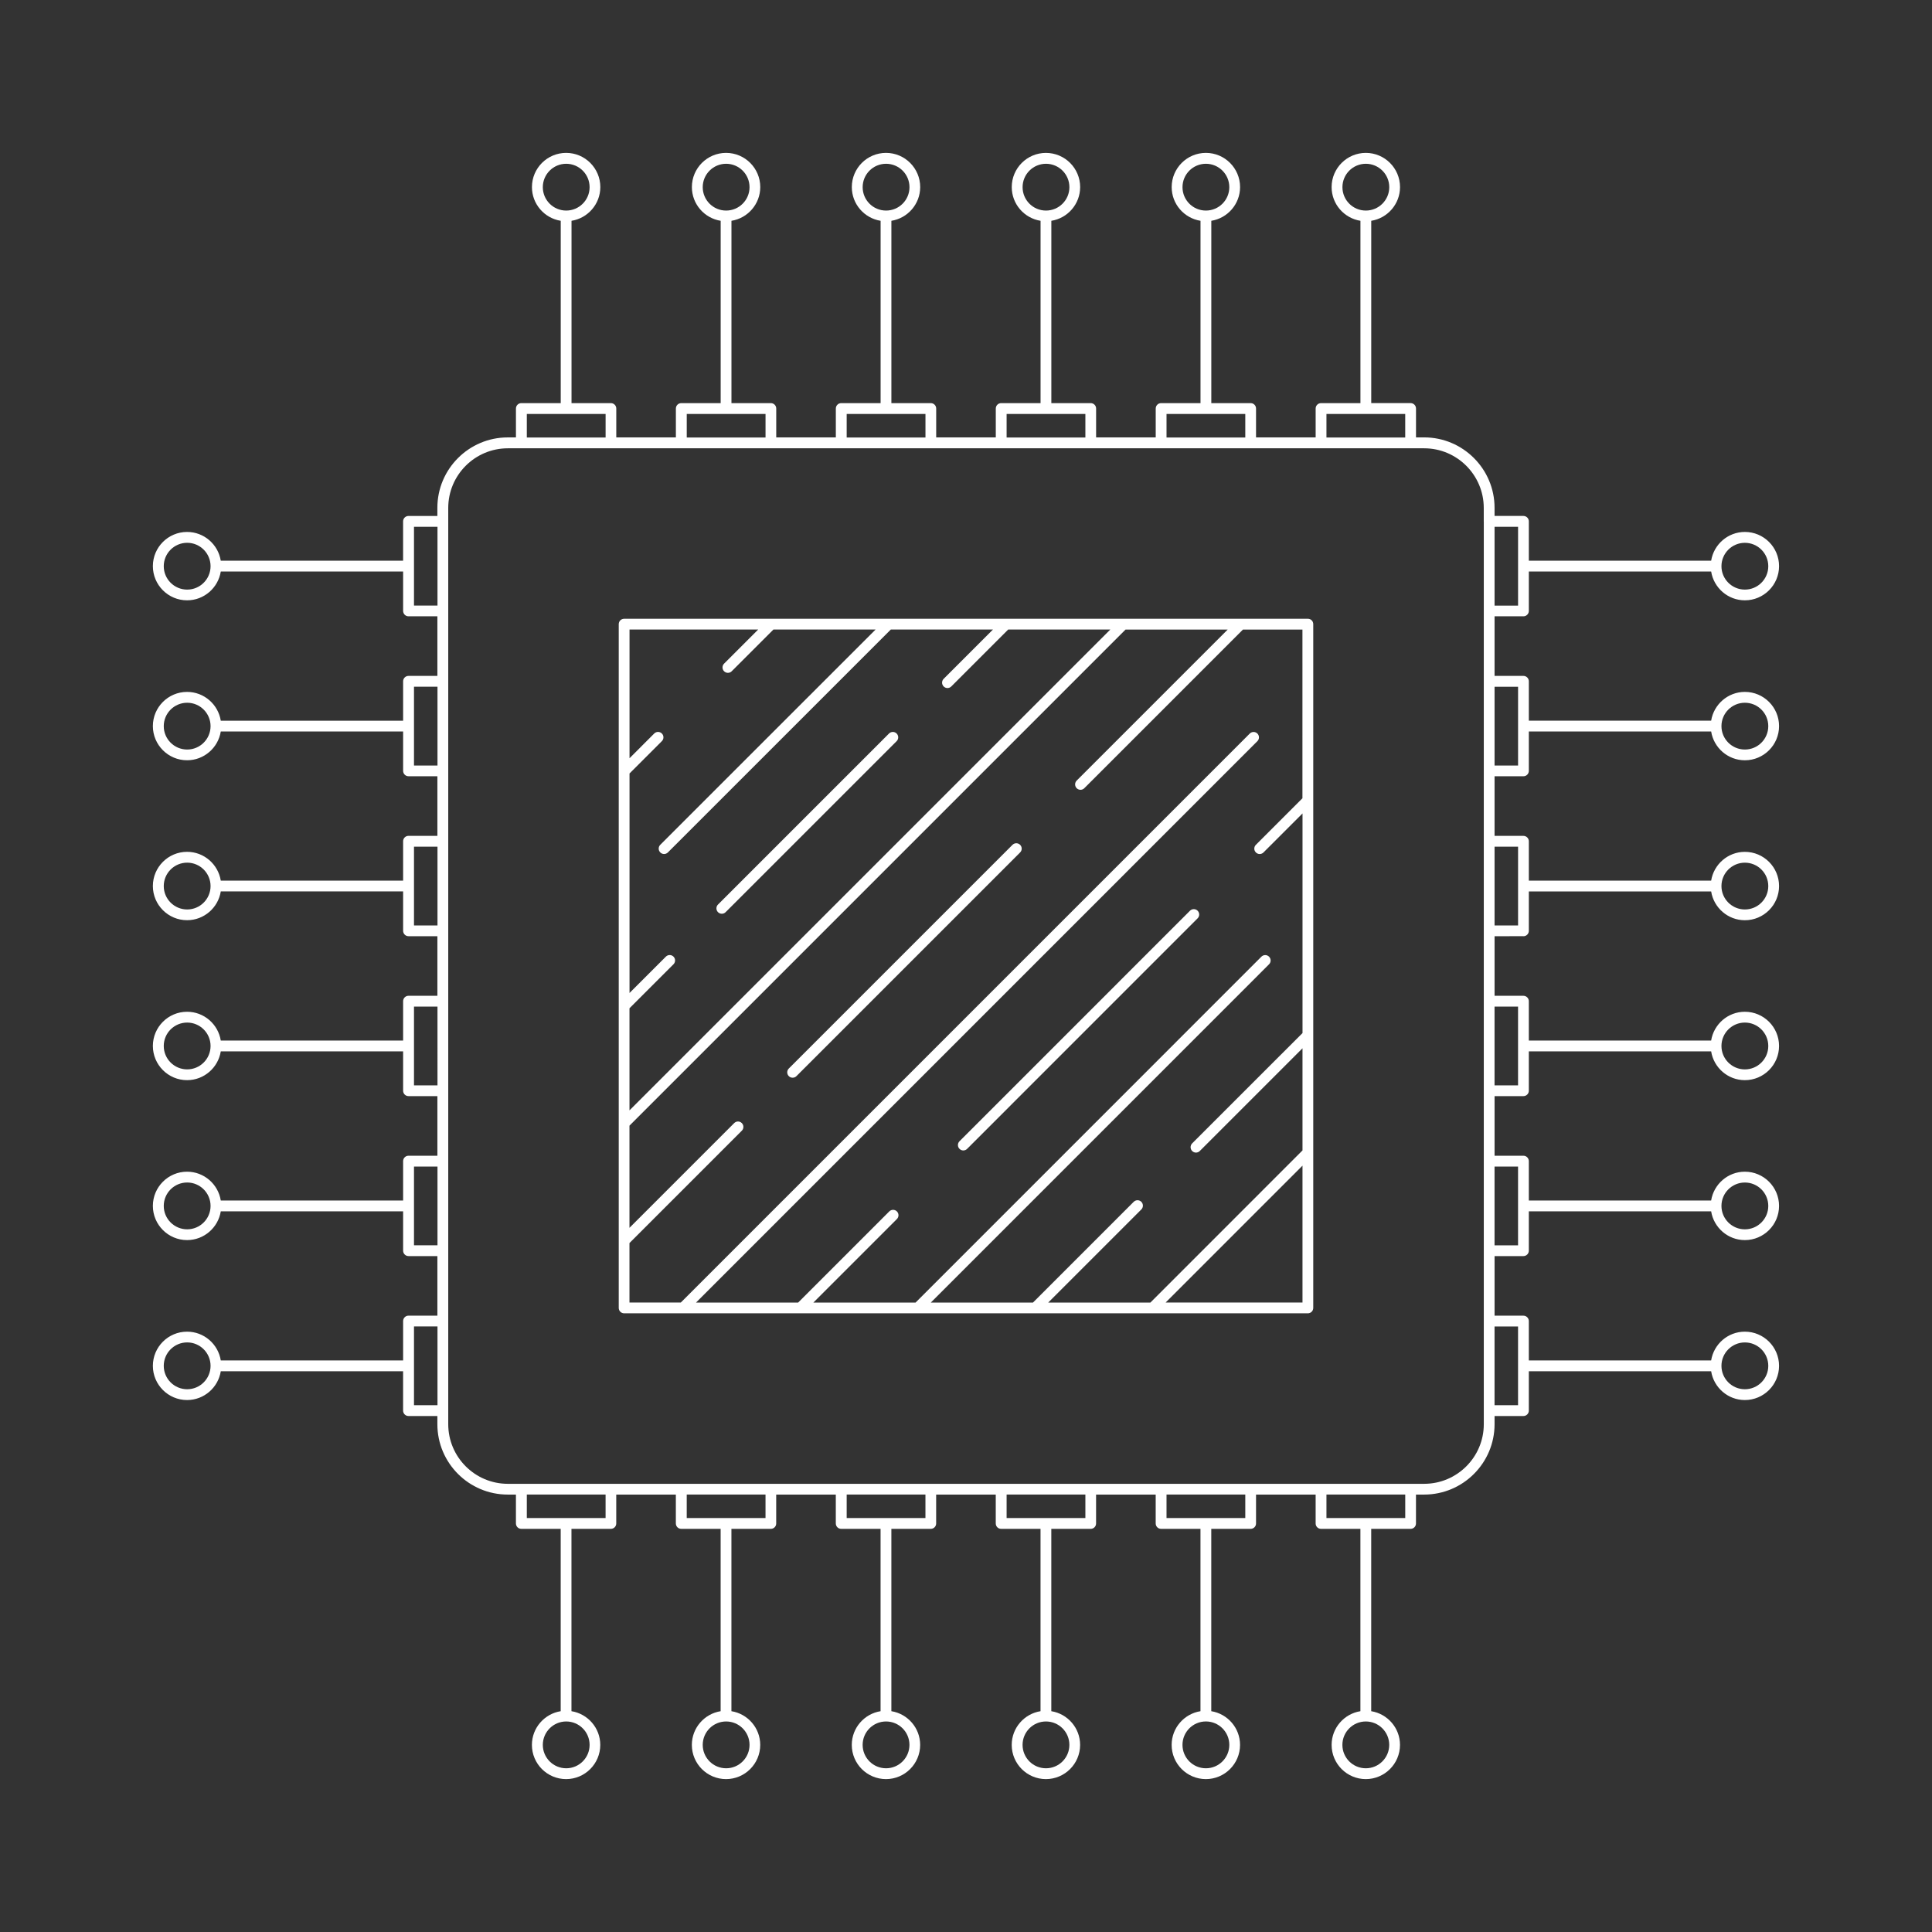 <svg height='100px' width='100px'  fill="#ffffff" xmlns="http://www.w3.org/2000/svg" xmlns:xlink="http://www.w3.org/1999/xlink" version="1.1" x="0px" y="0px" viewBox="206 206 100 100" enable-background="new 206 206 100 100" xml:space="preserve"><rect x="206" y="206" width="100" height="100" fill="#333333" stroke="none"/><g><path d="M273.697,238.027h-3.467c-0.003,0-0.008,0-0.012,0h-6.064c-0.005,0-0.008,0-0.013,0h-6.062c-0.004,0-0.008,0-0.013,0   h-6.063c-0.004,0-0.008,0-0.013,0h-6.063c-0.004,0-0.009,0-0.013,0h-7.609c-0.154,0-0.279,0.125-0.279,0.279v7.611   c0,0.003,0,0.005,0,0.008v12.143c0,0.003,0,0.006,0,0.008v6.069c0,0.002,0,0.004,0,0.008v6.068c0,0.002,0,0.004,0,0.008v3.469   c0,0.154,0.125,0.279,0.279,0.279h3.045c0.001,0,0.003,0.001,0.004,0.001s0.003-0.001,0.004-0.001h6.065   c0.001,0,0.003,0.001,0.004,0.001s0.003-0.001,0.004-0.001h6.07c0.001,0,0.003,0.001,0.004,0.001c0.002,0,0.003-0.001,0.004-0.001   h6.067c0.001,0,0.004,0.001,0.005,0.001s0.003-0.001,0.004-0.001h6.068c0.002,0,0.003,0.001,0.004,0.001   c0.002,0,0.003-0.001,0.005-0.001h8.032c0.154,0,0.279-0.125,0.279-0.279v-35.391C273.976,238.152,273.851,238.027,273.697,238.027   z M238.584,258.186l2.276-2.276c0.109-0.109,0.109-0.286,0-0.395s-0.286-0.109-0.394,0l-1.882,1.882v-11.362l1.674-1.674   c0.109-0.109,0.109-0.286,0-0.395c-0.109-0.109-0.285-0.109-0.395,0l-1.279,1.28v-6.663h6.662l-1.767,1.767   c-0.109,0.108-0.109,0.285,0,0.394c0.054,0.054,0.126,0.082,0.197,0.082s0.143-0.027,0.197-0.082l2.161-2.161h5.288l-11.146,11.143   c-0.109,0.109-0.109,0.286,0,0.395c0.054,0.055,0.125,0.082,0.197,0.082c0.071,0,0.143-0.027,0.197-0.082l11.54-11.538h5.287   l-2.553,2.553c-0.109,0.109-0.109,0.286,0,0.395c0.054,0.054,0.126,0.082,0.197,0.082c0.071,0,0.143-0.027,0.197-0.082l2.948-2.948   h5.285l-24.889,24.889V258.186z M273.417,273.419h-7.084l7.084-7.086V273.419L273.417,273.419z M273.417,247.314l-2.413,2.414   c-0.109,0.109-0.109,0.286,0,0.394c0.055,0.055,0.126,0.082,0.197,0.082s0.143-0.027,0.197-0.082l2.02-2.019v11.367l-5.712,5.711   c-0.108,0.109-0.108,0.285,0,0.395c0.055,0.054,0.125,0.082,0.197,0.082c0.071,0,0.144-0.028,0.197-0.082l5.317-5.317v5.286   l-7.873,7.875h-5.288l4.819-4.819c0.108-0.109,0.108-0.285,0-0.395s-0.286-0.109-0.395,0l-5.213,5.214h-5.288l17.506-17.508   c0.109-0.109,0.109-0.286,0-0.395c-0.108-0.109-0.285-0.109-0.395,0l-17.9,17.903h-5.29l4.323-4.323   c0.109-0.108,0.109-0.285,0-0.395c-0.109-0.108-0.286-0.108-0.394,0l-4.717,4.718h-5.286l29.056-29.057   c0.109-0.109,0.109-0.286,0-0.394c-0.108-0.109-0.285-0.109-0.394,0l-29.451,29.451h-2.656v-3.08l5.815-5.815   c0.109-0.109,0.109-0.285,0-0.394c-0.109-0.11-0.286-0.11-0.394,0l-5.421,5.421v-5.288l25.677-25.678h5.288l-7.817,7.817   c-0.108,0.109-0.108,0.286,0,0.395c0.055,0.054,0.125,0.082,0.197,0.082c0.071,0,0.144-0.027,0.197-0.082l8.212-8.212h3.079   V247.314L273.417,247.314z"></path><path d="M252.015,243.967l-8.852,8.852c-0.108,0.108-0.108,0.285,0,0.394c0.055,0.055,0.126,0.082,0.198,0.082   c0.071,0,0.143-0.027,0.197-0.082l8.852-8.851c0.109-0.109,0.109-0.286,0-0.395S252.124,243.858,252.015,243.967z"></path><path d="M258.407,249.728l-11.578,11.578c-0.109,0.109-0.109,0.286,0,0.395c0.054,0.055,0.126,0.081,0.197,0.081   s0.143-0.026,0.197-0.081l11.578-11.578c0.109-0.109,0.109-0.286,0-0.395S258.516,249.619,258.407,249.728z"></path><path d="M267.594,253.139l-11.93,11.931c-0.109,0.109-0.109,0.286,0,0.395c0.054,0.055,0.125,0.082,0.197,0.082   c0.071,0,0.143-0.027,0.197-0.082l11.93-11.932c0.109-0.108,0.109-0.285,0-0.394C267.88,253.03,267.703,253.03,267.594,253.139z"></path><path d="M284.853,254.459c0.154,0,0.279-0.125,0.279-0.279v-2.039h9.437c0.135,0.843,0.865,1.49,1.746,1.49   c0.975,0,1.769-0.793,1.769-1.769c0-0.976-0.794-1.77-1.769-1.77c-0.88,0-1.61,0.647-1.746,1.49h-9.437v-2.038   c0-0.154-0.125-0.279-0.279-0.279h-1.495v-3.086h1.495c0.154,0,0.279-0.125,0.279-0.279v-2.039h9.437   c0.135,0.844,0.865,1.491,1.746,1.491c0.975,0,1.769-0.793,1.769-1.769c0-0.976-0.794-1.77-1.769-1.77   c-0.88,0-1.61,0.647-1.746,1.49h-9.437v-2.039c0-0.154-0.125-0.279-0.279-0.279h-1.495v-3.085h1.495   c0.154,0,0.279-0.125,0.279-0.279v-2.039h9.437c0.135,0.843,0.865,1.491,1.746,1.491c0.975,0,1.769-0.794,1.769-1.77   s-0.794-1.769-1.769-1.769c-0.88,0-1.61,0.646-1.746,1.489h-9.437v-2.038c0-0.154-0.125-0.279-0.279-0.279h-1.495v-0.423   c0-2.008-1.635-3.643-3.643-3.643h-0.423v-1.496c0-0.154-0.126-0.279-0.279-0.279h-2.038v-9.436c0.843-0.135,1.49-0.865,1.49-1.745   c0-0.976-0.795-1.77-1.77-1.77c-0.976,0-1.771,0.794-1.771,1.77c0,0.881,0.648,1.61,1.492,1.745v9.437h-2.039   c-0.154,0-0.279,0.125-0.279,0.279v1.496h-3.086v-1.496c0-0.154-0.124-0.279-0.277-0.279h-2.038v-9.437   c0.842-0.135,1.489-0.865,1.489-1.745c0-0.976-0.794-1.77-1.769-1.77c-0.977,0-1.771,0.794-1.771,1.77   c0,0.881,0.647,1.61,1.492,1.745v9.437h-2.04c-0.153,0-0.278,0.125-0.278,0.279v1.496h-3.086v-1.496   c0-0.154-0.125-0.279-0.279-0.279h-2.038v-9.437c0.844-0.134,1.491-0.864,1.491-1.745c0-0.976-0.794-1.769-1.771-1.769   c-0.975,0-1.769,0.793-1.769,1.769c0,0.88,0.647,1.61,1.491,1.745v9.437h-2.039c-0.153,0-0.278,0.125-0.278,0.279v1.496h-3.085   v-1.496c0-0.154-0.125-0.279-0.279-0.279h-2.04v-9.437c0.844-0.135,1.491-0.865,1.491-1.745c0-0.976-0.793-1.77-1.769-1.77   c-0.976,0-1.77,0.793-1.77,1.77c0,0.88,0.647,1.61,1.49,1.745v9.437h-2.038c-0.154,0-0.279,0.125-0.279,0.279v1.496h-3.085v-1.496   c0-0.154-0.125-0.279-0.278-0.279h-2.04v-9.437c0.844-0.135,1.491-0.865,1.491-1.745c0-0.976-0.793-1.77-1.769-1.77   s-1.77,0.793-1.77,1.77c0,0.88,0.647,1.61,1.49,1.745v9.437h-2.039c-0.154,0-0.279,0.125-0.279,0.279v1.496h-3.085v-1.496   c0-0.154-0.125-0.279-0.279-0.279h-2.038v-9.437c0.843-0.134,1.491-0.864,1.491-1.745c0-0.976-0.793-1.77-1.769-1.77   s-1.77,0.793-1.77,1.77c0,0.88,0.646,1.61,1.49,1.745v9.437h-2.039c-0.154,0-0.279,0.125-0.279,0.279v1.496h-0.425   c-2.008,0-3.642,1.634-3.642,3.642v0.424h-1.496c-0.154,0-0.278,0.125-0.278,0.278v2.038h-9.438   c-0.134-0.843-0.864-1.489-1.744-1.489c-0.976,0-1.77,0.793-1.77,1.769c0,0.976,0.793,1.77,1.77,1.77   c0.88,0,1.61-0.647,1.745-1.491h9.438v2.039c0,0.154,0.125,0.279,0.278,0.279h1.496v3.085h-1.496c-0.154,0-0.278,0.125-0.278,0.279   v2.039h-9.438c-0.135-0.843-0.865-1.49-1.745-1.49c-0.976,0-1.77,0.793-1.77,1.769s0.794,1.769,1.77,1.769   c0.88,0,1.611-0.647,1.745-1.491h9.438v2.039c0,0.154,0.125,0.279,0.279,0.279h1.495v3.085h-1.495   c-0.155,0-0.279,0.125-0.279,0.279v2.039h-9.438c-0.135-0.843-0.864-1.491-1.745-1.491c-0.976,0-1.77,0.794-1.77,1.77   s0.794,1.769,1.77,1.769c0.88,0,1.611-0.647,1.745-1.49h9.438v2.039c0,0.154,0.125,0.279,0.279,0.279h1.495v3.084h-1.495   c-0.154,0-0.279,0.125-0.279,0.279v2.039h-9.438c-0.134-0.844-0.864-1.491-1.745-1.491c-0.976,0-1.77,0.794-1.77,1.769   c0,0.977,0.794,1.771,1.77,1.771c0.88,0,1.61-0.647,1.745-1.491h9.438v2.04c0,0.153,0.125,0.277,0.279,0.277h1.495v3.086h-1.495   c-0.155,0-0.279,0.125-0.279,0.278v2.04h-9.438c-0.134-0.844-0.864-1.492-1.745-1.492c-0.976,0-1.77,0.794-1.77,1.77   s0.794,1.77,1.77,1.77c0.88,0,1.61-0.647,1.745-1.489h9.438v2.038c0,0.153,0.125,0.279,0.278,0.279h1.496v3.084h-1.496   c-0.154,0-0.278,0.125-0.278,0.279v2.039h-9.438c-0.134-0.844-0.864-1.49-1.745-1.49c-0.976,0-1.77,0.793-1.77,1.769   c0,0.975,0.794,1.77,1.77,1.77c0.88,0,1.61-0.647,1.745-1.49h9.437v2.039c0,0.152,0.125,0.278,0.279,0.278h1.495v0.424   c0,2.009,1.634,3.642,3.642,3.642h0.424v1.496c0,0.154,0.125,0.278,0.279,0.278h2.038v9.438c-0.843,0.136-1.49,0.865-1.49,1.745   c0,0.976,0.793,1.77,1.769,1.77s1.769-0.794,1.769-1.77c0-0.88-0.647-1.61-1.491-1.745v-9.438h2.039   c0.154,0,0.279-0.124,0.279-0.278v-1.496h3.085v1.496c0,0.154,0.125,0.278,0.279,0.278h2.039v9.438   c-0.843,0.136-1.49,0.865-1.49,1.745c0,0.976,0.793,1.77,1.77,1.77c0.975,0,1.769-0.794,1.769-1.77c0-0.88-0.647-1.61-1.491-1.745   v-9.438h2.04c0.154,0,0.278-0.124,0.278-0.278v-1.496h3.085v1.496c0,0.154,0.125,0.278,0.279,0.278h2.038v9.438   c-0.843,0.135-1.49,0.865-1.49,1.745c0,0.976,0.793,1.77,1.77,1.77c0.975,0,1.769-0.794,1.769-1.77c0-0.88-0.647-1.61-1.49-1.745   v-9.438h2.039c0.154,0,0.279-0.124,0.279-0.278v-1.496h3.085v1.496c0,0.154,0.124,0.278,0.278,0.278h2.039v9.438   c-0.844,0.135-1.491,0.865-1.491,1.745c0,0.976,0.794,1.77,1.769,1.77c0.977,0,1.771-0.794,1.771-1.77   c0-0.88-0.647-1.61-1.491-1.745v-9.438h2.04c0.153,0,0.277-0.124,0.277-0.278v-1.496h3.086v1.496c0,0.154,0.125,0.278,0.278,0.278   h2.04v9.438c-0.845,0.135-1.492,0.865-1.492,1.745c0,0.976,0.794,1.77,1.771,1.77c0.975,0,1.769-0.794,1.769-1.77   c0-0.88-0.646-1.609-1.489-1.745v-9.438h2.038c0.153,0,0.279-0.124,0.279-0.278v-1.496h3.085v1.496   c0,0.154,0.124,0.278,0.278,0.278h2.039v9.438c-0.844,0.135-1.49,0.865-1.49,1.745c0,0.976,0.793,1.77,1.769,1.77   c0.975,0,1.77-0.794,1.77-1.77c0-0.88-0.647-1.609-1.49-1.745v-9.438h2.039c0.154,0,0.278-0.124,0.278-0.278v-1.496h0.423   c2.01,0,3.645-1.633,3.645-3.642v-0.424h1.494c0.154,0,0.279-0.126,0.279-0.278v-2.039h9.437c0.136,0.843,0.865,1.49,1.745,1.49   c0.976,0,1.77-0.794,1.77-1.77s-0.794-1.769-1.77-1.769c-0.88,0-1.61,0.646-1.745,1.49h-9.437v-2.039   c0-0.153-0.125-0.278-0.279-0.278h-1.494v-3.085h1.494c0.154,0,0.279-0.126,0.279-0.279v-2.038h9.437   c0.136,0.842,0.865,1.489,1.745,1.489c0.976,0,1.77-0.794,1.77-1.769c0-0.976-0.794-1.771-1.77-1.771   c-0.88,0-1.61,0.648-1.745,1.491h-9.437v-2.038c0-0.154-0.125-0.279-0.279-0.279h-1.494v-3.086h1.494   c0.154,0,0.279-0.124,0.279-0.277v-2.04h9.437c0.135,0.844,0.865,1.491,1.745,1.491c0.976,0,1.77-0.794,1.77-1.769   c0-0.977-0.794-1.771-1.77-1.771c-0.88,0-1.61,0.647-1.745,1.491h-9.437v-2.039c0-0.153-0.125-0.278-0.279-0.278h-1.494v-3.085   H284.853z M296.314,250.652c0.669,0,1.212,0.543,1.212,1.211s-0.543,1.211-1.212,1.211c-0.668,0-1.212-0.543-1.212-1.211   S295.646,250.652,296.314,250.652z M296.314,242.374c0.669,0,1.212,0.543,1.212,1.211s-0.543,1.211-1.212,1.211   c-0.668,0-1.212-0.543-1.212-1.211S295.646,242.374,296.314,242.374z M296.314,234.096c0.668,0,1.212,0.543,1.212,1.211   c0,0.668-0.544,1.211-1.212,1.211s-1.212-0.543-1.212-1.211C295.103,234.639,295.646,234.096,296.314,234.096z M283.358,233.268   h1.217v4.078h-1.217V233.268z M283.358,241.547h1.217v4.077h-1.217V241.547z M283.358,249.824h1.217v4.077h-1.217V249.824z    M215.688,236.518c-0.668,0-1.212-0.543-1.212-1.212c0-0.667,0.543-1.211,1.212-1.211c0.667,0,1.211,0.543,1.211,1.211   C216.899,235.975,216.356,236.518,215.688,236.518z M228.644,237.345h-1.216v-4.078h1.216V237.345z M215.688,244.796   c-0.668,0-1.212-0.543-1.212-1.211s0.543-1.211,1.212-1.211c0.667,0,1.211,0.543,1.211,1.211S216.356,244.796,215.688,244.796z    M228.644,245.623h-1.216v-4.078h1.216V245.623z M215.688,253.074c-0.668,0-1.212-0.544-1.212-1.211   c0-0.668,0.543-1.212,1.212-1.212c0.667,0,1.211,0.543,1.211,1.212C216.899,252.53,216.356,253.074,215.688,253.074z    M228.644,253.901h-1.216v-4.077h1.216V253.901z M215.688,261.351c-0.668,0-1.212-0.543-1.212-1.212   c0-0.668,0.543-1.211,1.212-1.211c0.667,0,1.211,0.543,1.211,1.211C216.899,260.808,216.356,261.351,215.688,261.351z    M228.644,262.179h-1.216V258.1h1.216V262.179z M215.688,269.629c-0.668,0-1.212-0.543-1.212-1.211   c0-0.669,0.543-1.212,1.212-1.212c0.667,0,1.211,0.543,1.211,1.212C216.899,269.086,216.356,269.629,215.688,269.629z    M228.644,270.457h-1.216v-4.077h1.216V270.457z M215.688,277.907c-0.668,0-1.212-0.544-1.212-1.212s0.543-1.212,1.212-1.212   c0.667,0,1.211,0.544,1.211,1.212S216.356,277.907,215.688,277.907z M228.644,278.734h-1.216v-4.077h1.216V278.734z    M275.484,215.688c0-0.668,0.543-1.211,1.212-1.211c0.668,0,1.212,0.543,1.212,1.211s-0.544,1.211-1.212,1.211   C276.027,216.9,275.484,216.356,275.484,215.688z M274.657,227.427h4.077v1.217h-4.077V227.427z M267.206,215.688   c0-0.668,0.543-1.211,1.212-1.211c0.668,0,1.211,0.543,1.211,1.211s-0.543,1.211-1.211,1.211   C267.749,216.9,267.206,216.356,267.206,215.688z M266.379,227.427h4.077v1.217h-4.077V227.427z M258.929,215.688   c0-0.668,0.543-1.211,1.212-1.211c0.667,0,1.211,0.543,1.211,1.211s-0.544,1.211-1.211,1.211   C259.472,216.9,258.929,216.356,258.929,215.688z M258.102,227.427h4.077v1.217h-4.077V227.427z M250.651,215.688   c0-0.668,0.543-1.211,1.212-1.211s1.212,0.543,1.212,1.211s-0.543,1.211-1.212,1.211S250.651,216.356,250.651,215.688z    M249.824,227.427h4.078v1.217h-4.078V227.427z M242.373,215.688c0-0.668,0.543-1.211,1.212-1.211c0.668,0,1.211,0.543,1.211,1.211   s-0.543,1.211-1.211,1.211C242.917,216.9,242.373,216.356,242.373,215.688z M241.546,227.427h4.078v1.217h-4.078V227.427z    M234.096,215.688c0-0.668,0.543-1.211,1.211-1.211s1.211,0.543,1.211,1.211s-0.543,1.211-1.211,1.211   C234.639,216.899,234.096,216.356,234.096,215.688z M233.268,227.427h4.078v1.217h-4.078V227.427z M236.518,296.315   c0,0.668-0.543,1.211-1.211,1.211c-0.667,0-1.211-0.543-1.211-1.211c0-0.669,0.544-1.212,1.211-1.212   C235.974,295.103,236.518,295.646,236.518,296.315z M237.345,284.574h-4.077v-1.216h4.077V284.574z M244.796,296.315   c0,0.668-0.543,1.211-1.211,1.211c-0.668,0-1.212-0.543-1.212-1.211c0-0.669,0.543-1.212,1.212-1.212   C244.252,295.103,244.796,295.646,244.796,296.315z M245.623,284.574h-4.078v-1.216h4.078V284.574z M253.073,296.315   c0,0.668-0.544,1.211-1.211,1.211c-0.668,0-1.212-0.543-1.212-1.211c0-0.669,0.543-1.212,1.212-1.212   C252.53,295.103,253.073,295.646,253.073,296.315z M253.901,284.574h-4.077v-1.216h4.077V284.574z M261.351,296.315   c0,0.668-0.543,1.211-1.212,1.211c-0.668,0-1.211-0.543-1.211-1.211c0-0.669,0.543-1.212,1.211-1.212   C260.808,295.103,261.351,295.646,261.351,296.315z M262.179,284.574h-4.077v-1.216h4.077V284.574z M269.629,296.315   c0,0.668-0.544,1.211-1.212,1.211c-0.669,0-1.212-0.543-1.212-1.211c0-0.669,0.543-1.213,1.212-1.213   C269.085,295.102,269.629,295.646,269.629,296.315z M270.456,284.574h-4.077v-1.216h4.077V284.574z M277.906,296.315   c0,0.668-0.544,1.211-1.212,1.211s-1.212-0.543-1.212-1.211c0-0.669,0.544-1.212,1.212-1.212S277.906,295.646,277.906,296.315z    M278.735,284.574h-4.078v-1.216h4.078V284.574z M282.801,232.99v4.635v3.643v4.635v3.643v4.635v3.642v4.636v3.643v4.635v3.643   v4.635v0.703c0,1.7-1.385,3.084-3.086,3.084h-0.702h-4.636h-3.642H266.1h-3.644h-4.634h-3.643h-4.635h-3.643h-4.635h-3.643h-4.635   h-0.703c-1.7,0-3.084-1.384-3.084-3.084v-47.429c0-1.701,1.383-3.085,3.084-3.085h47.429c1.701,0,3.085,1.384,3.085,3.085v0.703   H282.801z M296.314,275.484c0.668,0,1.212,0.543,1.212,1.212c0,0.668-0.544,1.211-1.212,1.211s-1.212-0.543-1.212-1.211   C295.102,276.027,295.646,275.484,296.314,275.484z M284.574,274.658v4.076h-1.217v-4.076H284.574z M296.314,267.207   c0.668,0,1.212,0.543,1.212,1.212c0,0.668-0.544,1.211-1.212,1.211s-1.212-0.543-1.212-1.211   C295.102,267.75,295.646,267.207,296.314,267.207z M284.574,266.38v4.078h-1.217v-4.078H284.574z M296.314,258.928   c0.668,0,1.212,0.544,1.212,1.213c0,0.668-0.544,1.211-1.212,1.211s-1.212-0.543-1.212-1.211   C295.102,259.472,295.646,258.928,296.314,258.928z M284.574,258.101v4.078h-1.217v-4.078H284.574z"></path></g></svg>